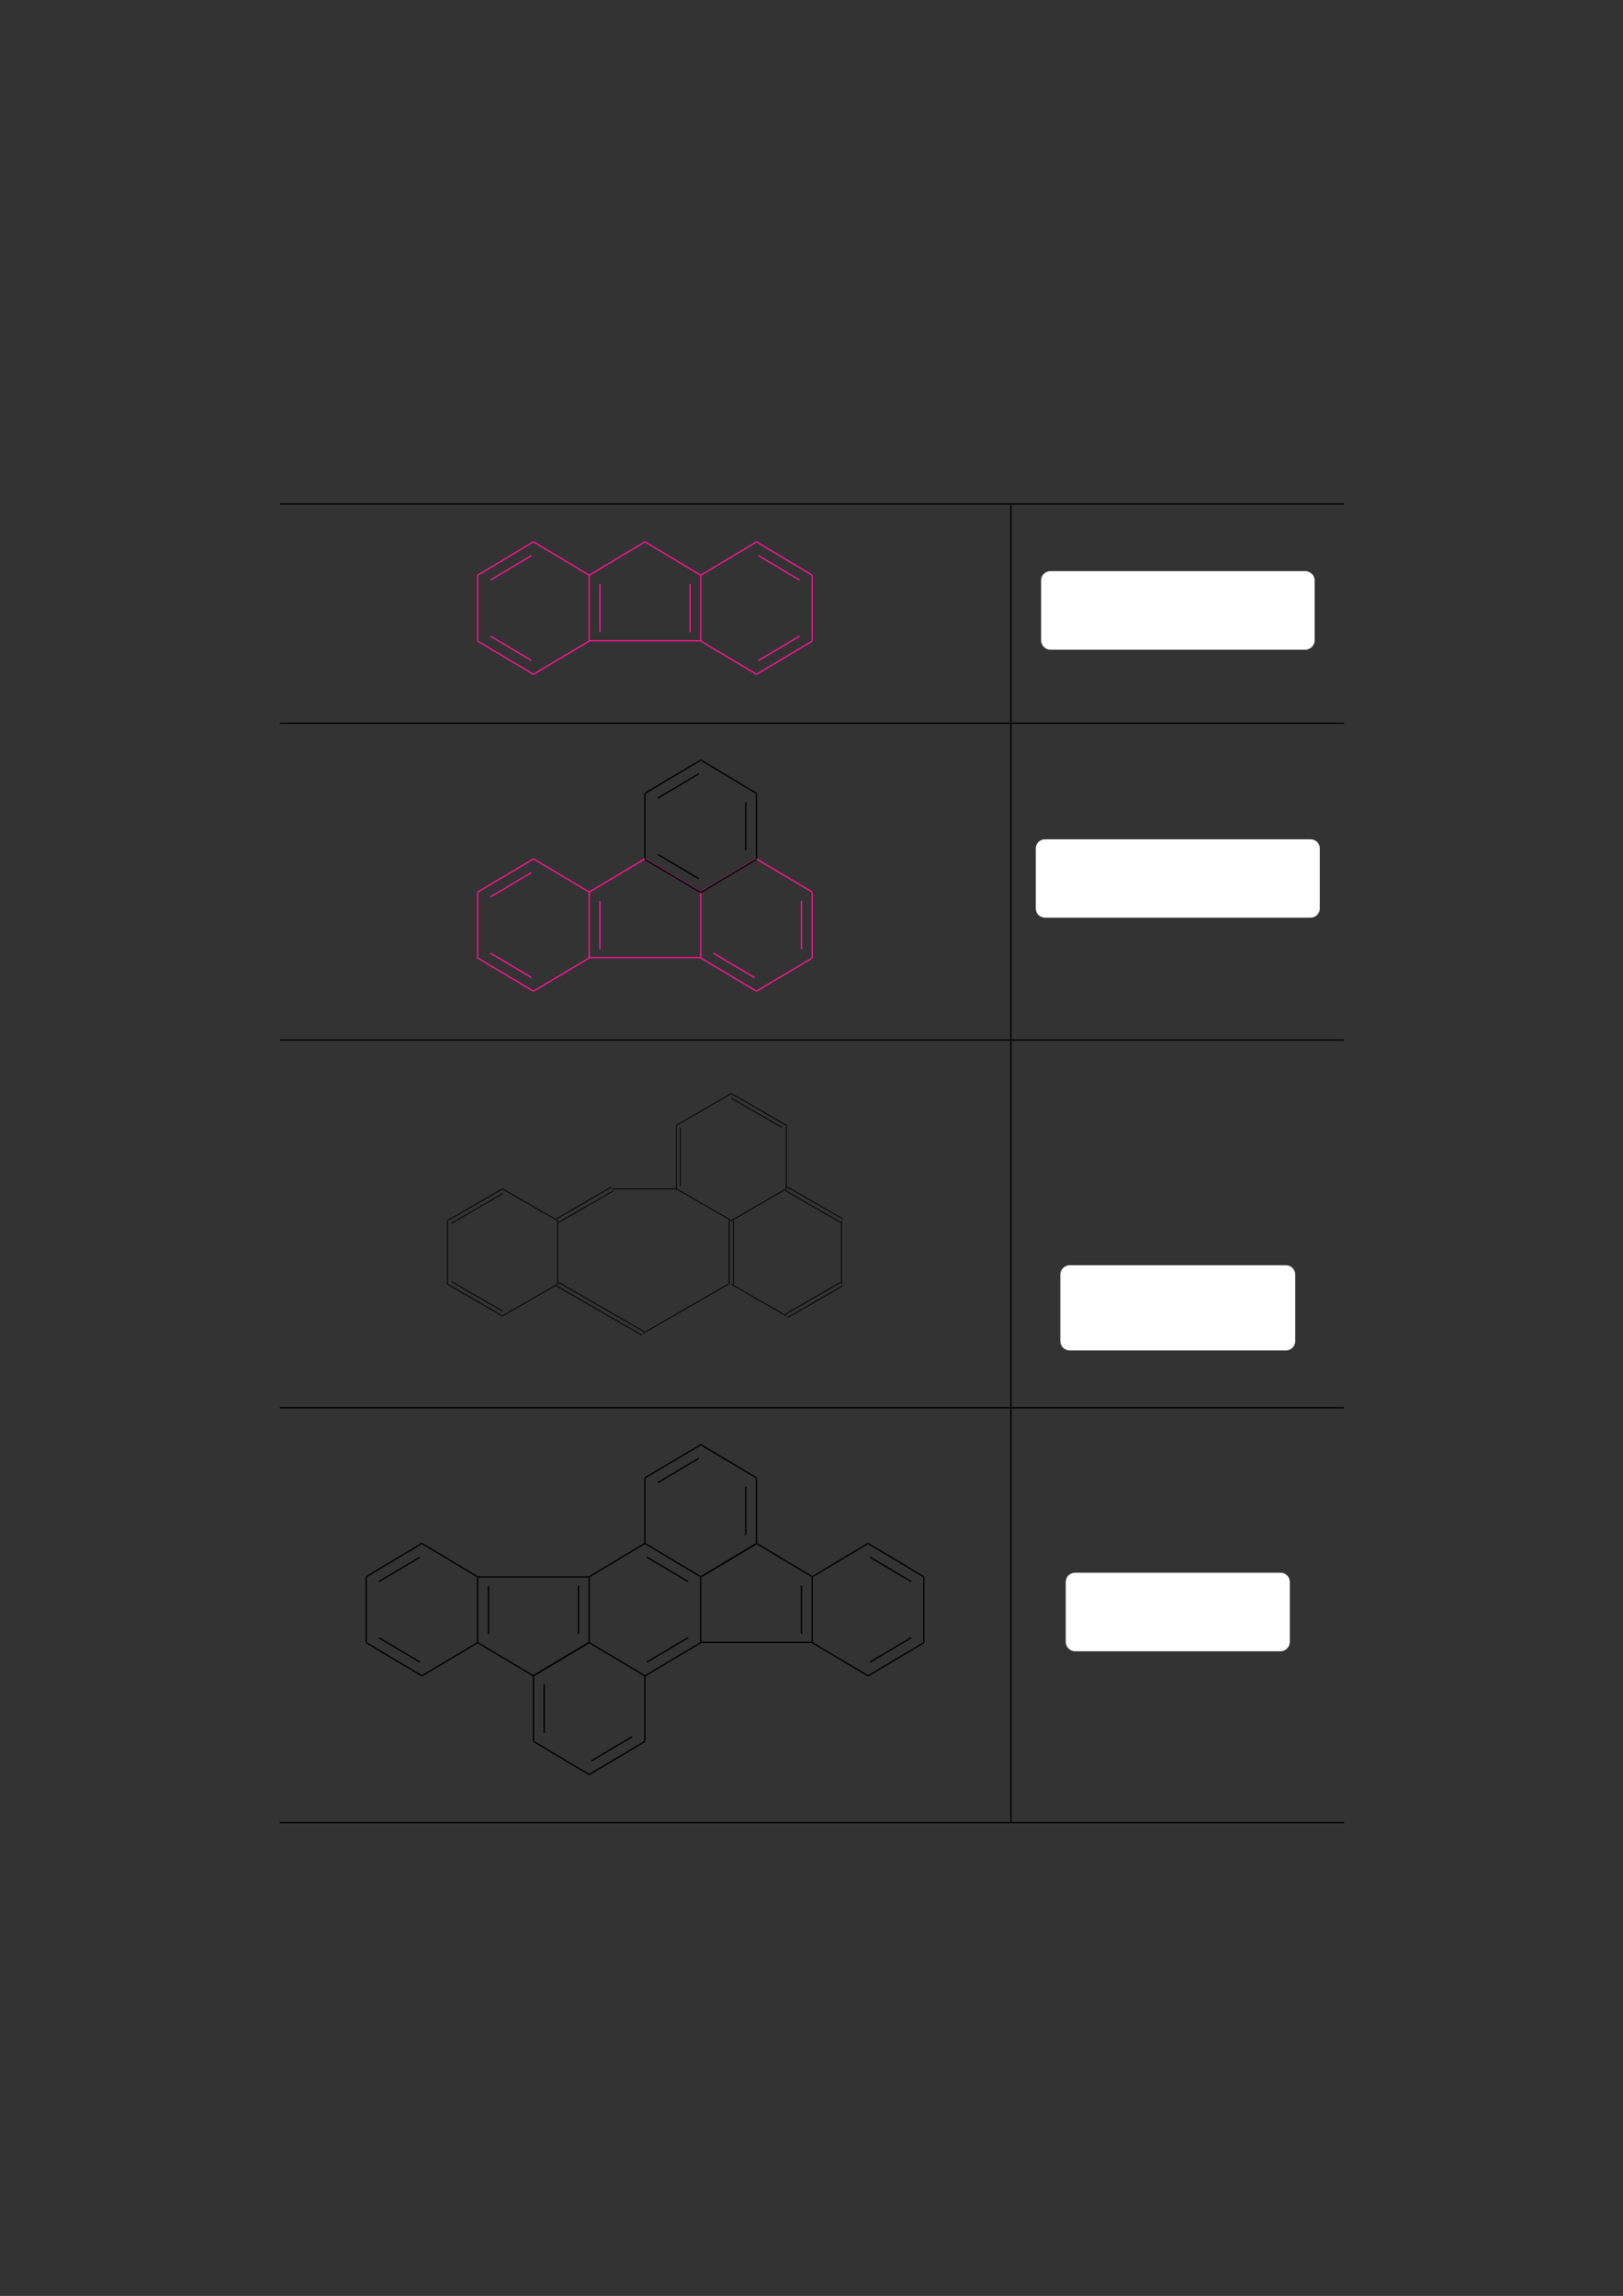 <?xml version="1.0" encoding="UTF-8" standalone="no"?>
<!DOCTYPE svg PUBLIC "-//W3C//DTD SVG 1.1//EN"
"http://www.w3.org/Graphics/SVG/1.1/DTD/svg11.dtd">
<svg viewBox="0 0 909 1286" version="1.1" xmlns="http://www.w3.org/2000/svg" xmlns:xlink="http://www.w3.org/1999/xlink">
<rect x="0" y="0" width="909" height="1286" fill="#333333" stroke="none"/>
<defs>
<style type="text/css"><![CDATA[
.g0_11{
fill: none;
stroke: #000000;
stroke-width: 0.73;
stroke-linecap: butt;
stroke-linejoin: miter;
}
.g1_11{
fill: none;
stroke: #F81693;
stroke-width: 0.73;
stroke-linecap: butt;
stroke-linejoin: miter;
}
.g2_11{
fill: #FFFFFF;
}
.g3_11{
fill: none;
stroke: #000000;
stroke-width: 0.474;
stroke-linecap: butt;
stroke-linejoin: miter;
}
]]></style>
</defs>
<path d="M156.7,282.3H752.8M566.2,311.9V282.7" class="g0_11"/>
<path d="M361.2,303.5l31.3,18.7m0,36.7V322.3M330,358.9h62.5m-62.5,0V322.3m31.2,-18.8L330,322.2m56.5,31.9v-27m-50.5,27v-27m87.7,-23.6l31.2,18.7m0,36.7V322.3m-31.2,55.4l31.2,-18.6m-31.2,18.6L392.5,359.1m31.2,-55.6l-31.2,18.7m32.3,-11l23,13.7m-23,45.1l23,-13.7m-149,-52.8L330,322.2m-31.2,55.5L330,359.1m-31.2,18.6L267.5,359.1m0,-.2V322.3m31.3,-18.8l-31.3,18.7m30.2,-11l-23,13.7m23,45.1l-23,-13.7" class="g1_11"/>
<path d="M566.2,375.5V311.9" class="g0_11"/>
<path d="M583.1,358.7V325.1c0,-2.9,2.3,-5.2,5.2,-5.2H731.1c2.8,0,5.2,2.3,5.2,5.2v33.6c0,2.8,-2.4,5.2,-5.2,5.2H588.3c-2.9,0,-5.2,-2.4,-5.2,-5.2Z" class="g2_11"/>
<path d="M566.2,404.7V375.5M156.7,405.1H752.8M566.2,434.7V405.5" class="g0_11"/>
<path d="M361.2,481.1l31.3,18.6m0,36.7V499.9M330,536.4h62.5m-62.5,0V499.9m31.2,-18.8L330,499.7m6,32V504.6m87.7,-23.5l31.2,18.6m0,36.7V499.9m-31.2,55.3l31.2,-18.6m-31.2,18.6L392.5,536.6m31.2,-55.5l-31.2,18.6m56.4,32V504.6m-26.3,43l-23,-13.7M298.8,481.1L330,499.7m-31.2,55.5L330,536.6m-31.2,18.6L267.5,536.6m0,-.2V499.9m31.3,-18.8l-31.3,18.6m30.2,-11l-23,13.7m23,45.2l-23,-13.7" class="g1_11"/>
<path d="M392.5,425.7l31.2,18.7m0,36.7V444.5m-31.2,55.4l31.2,-18.6m-31.2,18.6L361.2,481.3m0,-.2V444.5m31.3,-18.8l-31.3,18.7m30.2,-11l-23,13.7m49.3,29.2v-27m-26.3,42.9l-23,-13.7M566.2,553V434.7" class="g0_11"/>
<path d="M580.1,508.8V475.3c0,-2.9,2.3,-5.2,5.2,-5.2H734c2.9,0,5.2,2.3,5.2,5.2v33.5c0,2.9,-2.3,5.2,-5.2,5.2H585.3c-2.9,0,-5.2,-2.3,-5.2,-5.2Z" class="g2_11"/>
<path d="M566.2,582.3V553M156.7,582.6H752.8M566.2,612.2V583" class="g0_11"/>
<path d="M439.9,736.1l30.8,-17.8M441,738.1l30.9,-17.8m-.6,-1V683.7m-.6,1L439.9,666.9m32,15.8L441,664.8m-.6,1.1V630.3m0,0L409.6,612.5m28.5,19.1L409.6,615.2m0,-2.7l-30.8,17.8m0,0v35.6m2.3,-34.3v32.9m-2.3,1.4H343.1m.6,1l-30.8,17.8m29.6,-19.9l-30.8,17.9m.6,1L281.4,665.9m0,0l-30.8,17.8m30.9,-15.1L253,685.1m-2.4,-1.4v35.6m0,0l30.8,17.8M253,717.9l28.5,16.5m-.1,2.7l30.9,-17.8m0,0V683.7m0,0v35.6m.6,-1l47.8,27.6m-49,-25.6l47.8,27.6m.6,-1l47.8,-27.6M378.8,665.9l30.8,17.8m0,0l30.8,-17.8m0,0l-30.8,17.8m1.2,0v35.6m-2.4,-35.6v35.6m32,17.8L409.6,719.3" class="g3_11"/>
<path d="M566.2,759V612.2" class="g0_11"/>
<path d="M593.9,751.2V713.9c0,-2.8,2.3,-5.2,5.2,-5.2H720.3c2.8,0,5.1,2.4,5.1,5.2v37.3c0,2.8,-2.3,5.2,-5.1,5.2H599.1c-2.9,0,-5.2,-2.4,-5.2,-5.2Z" class="g2_11"/>
<path d="M566.2,788.2V759M156.7,788.5H752.8M566.2,818.1V788.9m-205,75.6l31.3,18.7m0,36.7V883.3m-31.3,55.4l31.3,-18.6m-31.3,18.6L330,920.1m0,-.2V883.3m31.2,-18.8L330,883.2m32.3,-11l23.1,13.7M362.3,931l23.1,-13.7m7.1,-108.1l31.2,18.6m0,36.7V828m-31.2,55.3l31.2,-18.6m-62.5,-.2V828m31.3,-18.8l-31.3,18.6m30.2,-11l-23,13.7m49.3,29.3V832.7m6,31.8l31.2,18.7m0,36.7V883.3m-62.4,36.6h62.4M423.7,864.5l-31.2,18.7m56.4,31.9v-27m37.3,-23.6l31.2,18.7m0,36.7V883.3m-31.2,55.4l31.2,-18.6m-31.2,18.6L454.9,920.1m31.3,-55.6l-31.3,18.7m32.4,-11l23,13.7m-23,45.1l23,-13.7M361.2,975.2V938.7M330,994l31.2,-18.6M330,994L298.8,975.4m0,-.2V938.7M330,919.9l-31.2,18.6m6,32V943.4m26.3,43l23,-13.7m-55.3,-34L330,920.1M267.5,883.3H330m-62.5,36.6V883.3m31.3,55.4L267.5,920.1m56.5,-5v-27m-50.4,27v-27M236.3,864.5l31.2,18.7m-31.2,55.5l31.2,-18.6m-31.2,18.6L205.1,920.1m0,-.2V883.3m31.2,-18.8l-31.2,18.7m30.1,-11l-23,13.7m23,45.1l-23,-13.7m354,74V818.1" class="g0_11"/>
<path d="M596.9,919.7V886.1c0,-2.9,2.3,-5.2,5.2,-5.2H717.2c2.9,0,5.2,2.3,5.2,5.2v33.6c0,2.8,-2.3,5.2,-5.2,5.2H602.1c-2.9,0,-5.2,-2.4,-5.2,-5.2Z" class="g2_11"/>
<path d="M566.2,1020.5V991.3m-409.5,29.6H752.8" class="g0_11"/>
</svg>